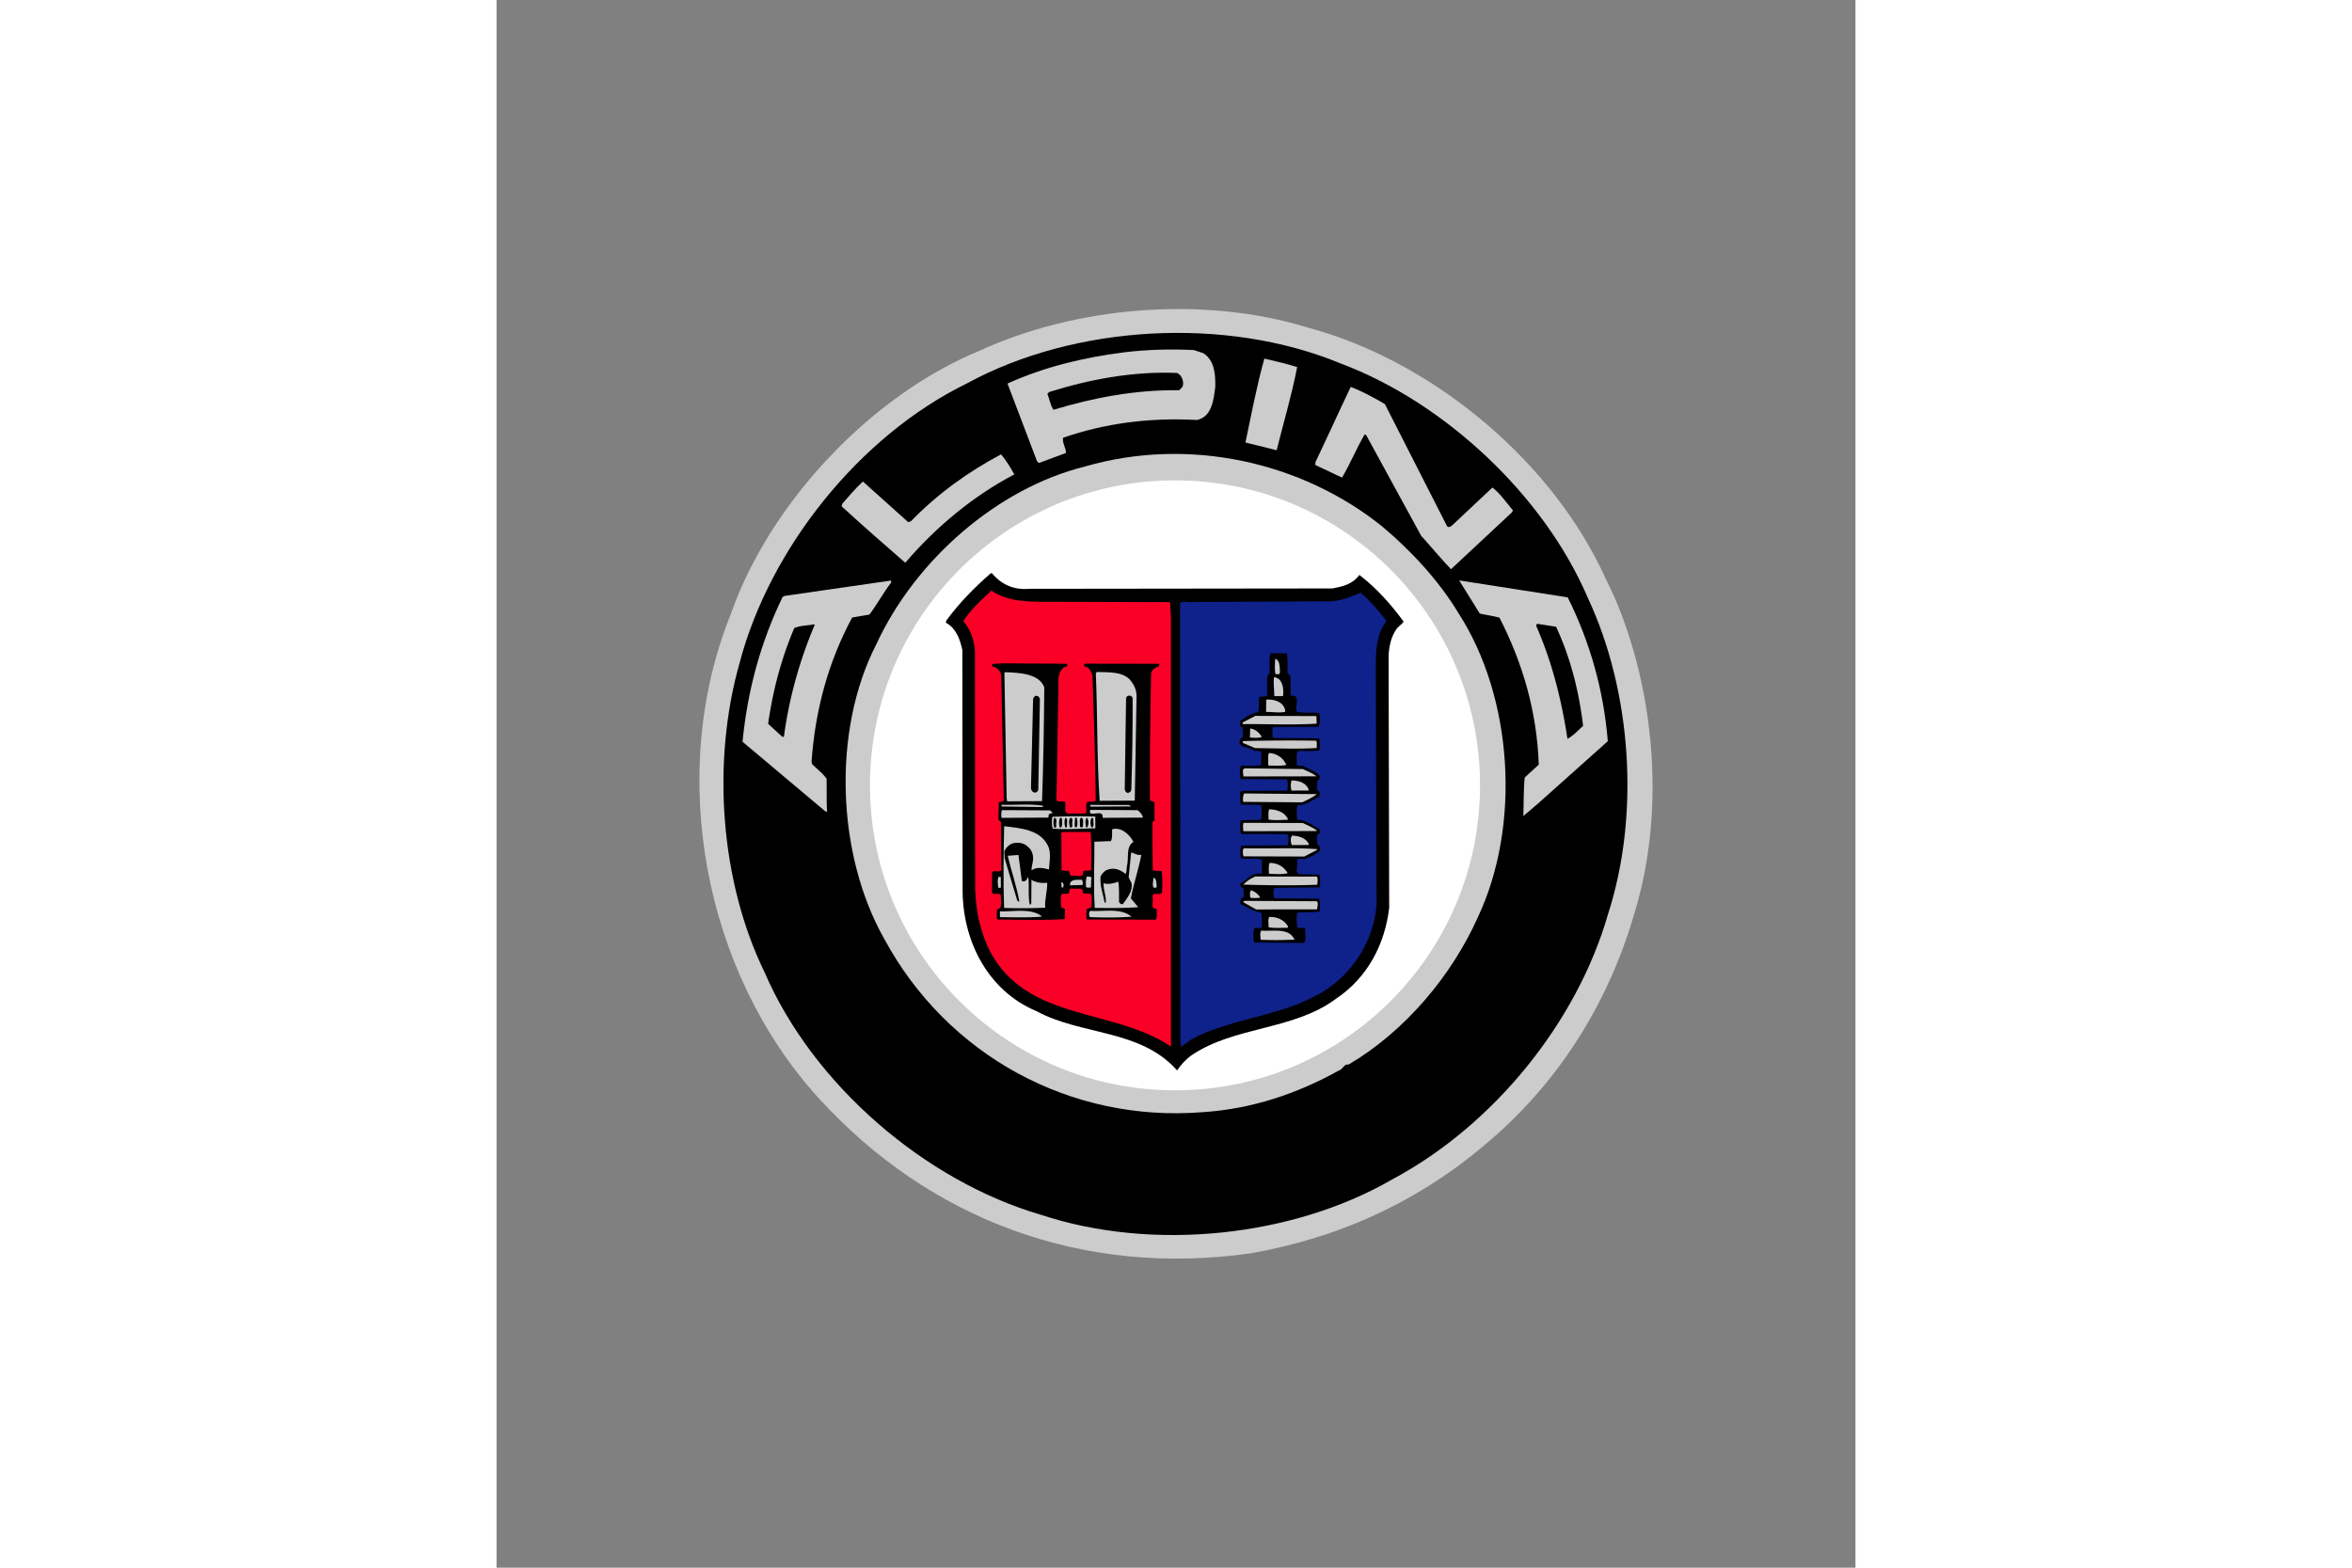 <svg xmlns="http://www.w3.org/2000/svg" height="800" width="1200" viewBox="-75 -125 650 750"><rect x="-75" y="-125" width="650" height="750" fill="#808080" stroke="none"/><path d="M459.543 160.287c19.29 44.376 24.614 101.735 10.219 149.929-11.676 41.414-34.393 80.134-69.313 110.146-33.42 29.13-72.043 46.757-114.853 54.261-80.132 11.34-153.457-15.95-206.655-74.422-54.712-60.22-72.774-154.725-41.87-231.455C55.576 115.893 103.66 64.38 156.042 42.792c46.12-21.18 106.988-26.525 157.193-11.014 56.971 15.226 113.357 60.525 140.094 115.387z" fill="#CCC" clip-rule="evenodd" fill-rule="evenodd"/><path d="M447.017 161.107c20.792 44.368 25.126 103.363 9.603 151.313-14.756 51.329-54.329 100.665-103.055 126.744-47.34 27.451-114.334 34.836-168.313 16.964C130.156 440.015 76.4 394.073 53.173 340.07c-21.036-43.114-25.486-100.352-11.84-148.167 14.24-53.957 56.67-108.07 108.78-133.543 51.345-27.973 123.873-32.256 178.878-9.376 49.347 18.522 97.081 62.993 118.026 112.122z" clip-rule="evenodd" fill-rule="evenodd"/><path d="M385.03 168.214c26.16 40.33 30.13 101.58 9.323 145.675-12.38 27.634-34.536 54.321-61.764 70.383-2.384-.362-2.744 2.394-4.745 2.909-19.863 11.008-41.501 18.395-65.3 19.905-62.998 4.98-121.941-27.148-152.069-82.867-22.776-40.222-25.106-99.601-3.782-141.068 18.574-40.198 57.855-74.623 99.9-85.003 49.416-14.304 103.486-2.322 142.124 28.791 13.973 11.7 27.209 26.164 36.313 41.275z" fill="#CCC" clip-rule="evenodd" fill-rule="evenodd"/><path d="M249.526 396.62c80.578 0 145.9-65.323 145.9-145.9 0-80.578-65.322-145.9-145.9-145.9-80.577 0-145.901 65.322-145.901 145.9 0 80.577 65.324 145.9 145.901 145.9z" fill="#FFF" clip-rule="evenodd" fill-rule="evenodd"/><path d="M263.056 43.959c5.535 3.603 5.821 10.243 5.727 16.257-.84 6.145-1.55 14.042-8.683 15.71-22.938-1.252-44.223 1.621-64.108 8.498-.488 2.382 1.278 4.63 1.417 7.259l-13.004 4.833-.883-.873-14.112-37.137c17.25-7.863 36.27-12.479 55.928-14.967 10.894-1.312 22.17-1.625 33.2-1.06zm44.895 6.645c-2.558 13.295-6.495 26.474-9.805 39.774L283.215 86.7c2.81-13.297 5.365-26.968 9.05-40.146 5.27 1.224 10.539 2.448 15.686 4.05z" fill="#CCC" clip-rule="evenodd" fill-rule="evenodd"/><path d="M252.089 54.544c1.009 1.497 1.774 3.498 1.032 5.507l-1.62 1.639c-21.052-.26-41.205 3.608-60.093 9.351-1.516-2.122-1.908-5.127-2.925-7.627l.873-.883c19.138-5.993 39.916-9.992 61.222-9.107z" clip-rule="evenodd" fill-rule="evenodd"/><path d="M349.897 68.292l29.644 58.227c.506 1.125 1.755.49 2.378-.013l19.447-18.276c3.902 3.111 6.556 7.106 9.834 10.973l-.62 1.005-29.046 27.1c-4.79-4.986-9.459-10.724-14.249-15.96l-26.2-47.973c-.251-.248-.504-.623-.879-.495-3.973 6.787-6.814 13.945-10.789 20.608l-12.813-6.07.117-1.378c5.7-11.936 11.146-23.995 16.842-35.93 5.653 2.1 10.931 5.078 16.334 8.182zm-177.241 33.676c-19.116 10.004-37.203 24.763-52.143 42.262-10.451-9.088-20.27-17.68-30.472-27.022l.369-1.255c3.238-3.652 6.35-7.429 9.841-10.58l21.659 19.428 1.251-.383c12.957-13.353 27.685-23.834 43.178-32.063 2.396 2.87 4.545 6.366 6.317 9.613z" fill="#CCC" clip-rule="evenodd" fill-rule="evenodd"/><path d="M162.016 149.265c4.54 5.488 10.568 8.087 17.833 7.421l144.973-.17c4.757-.904 9.639-1.932 12.871-6.46 8.18 6.218 15.24 14.2 21.172 22.312-.869 1.508-2.992 2.523-3.86 4.282-2.234 3.52-3.09 7.66-3.317 12.046l.287 120.663c-2.037 17.054-10.092 33.137-25.324 43.37-20.59 15.4-48.67 13.05-69.517 27.32-2.495 1.893-4.988 4.54-6.602 7.055-17.526-19.827-45.702-16.665-67.192-28.325-23.737-9.894-35.775-34.387-35.41-59.2l-.121-113.522c-1.032-5.006-2.941-10.51-7.842-13.113l.12-1.004c6.218-8.43 13.196-15.608 21.302-22.671l.627-.004z" clip-rule="evenodd" fill-rule="evenodd"/><path d="M113.673 153.79c-3.732 4.91-6.708 10.439-10.315 15.22l-8.263 1.424C83.807 191.42 77.42 214.51 75.677 239.456l.256 1.126c2.52 2.492 5.162 4.358 6.93 6.979.155 5.261-.066 10.776.212 15.786l-.878-.245-39.527-33.238c2.37-24.697 8.758-47.788 19.166-69.272l1-.507 50.456-7.294.501-.003-.12 1.003zm323.692 6.995c10.518 21.117 17.16 44.137 19.174 68.81l-33.29 29.755-7.11 6.054c.218-5.765.054-12.658.652-18.424l6.73-6.177c-.891-25.557-7.787-48.825-18.806-70.316-3.012-.86-6.272-1.219-9.408-1.953l-9.859-15.86z" fill="#CCC" clip-rule="evenodd" fill-rule="evenodd"/><path d="M188.78 162.9l58.392.182.418 7.767-.002 204.869c-27.418-18.647-68.856-11.777-86.71-45.886-5.068-10.249-7.263-21.889-6.955-34.169l-.1-109.514c-.53-5.26-2.06-10.012-5.59-14.003 3.728-5.66 8.34-9.819 13.452-14.609 7.547 5.222 17.321 5.419 27.095 5.364z" fill="#FA0026" clip-rule="evenodd" fill-rule="evenodd"/><path d="M338.364 158.572c4.407 3.86 8.57 8.599 12.355 13.464-4.604 5.915-5.189 13.562-5.146 21.456l.378 114.148c-1.277 18.425-13.084 36.158-30.206 44.271-18.116 9.497-39.912 10.62-58.03 20.116l-5.24 3.787-.39-2.251-.15-210.257c.873-.505 2.5-.514 3.881-.27l68.287-.375c5.263-.156 9.635-2.31 14.261-4.09z" fill="#0F218B" clip-rule="evenodd" fill-rule="evenodd"/><path d="M77.197 173.914C70.02 190.87 64.982 208.69 62.455 227.5l-.752.002-6.8-6.226c2.29-16.051 6.341-31.36 12.529-45.805 2.873-1.267 6.383-1.162 9.513-1.806l.252.249zm354.608.935c6.847 14.748 10.946 30.764 12.917 47.418-2.245 2.018-4.735 4.788-7.486 6.18-2.86-18.904-7.47-37.047-14.956-54.047l.37-1.004zM302.94 187.585c.641 3.005.285 6.264.428 9.521l1.386 1.246.175 9.522c5.008-.78 1.659 5.253 2.925 7.627 3.013.861 7.018.213 10.529.568.638 1.878.65 4.632-.213 6.644l-21.803.119c-.494 1.38-.11 3.132-.225 4.762l.754.497 21.555.133c.509 1.751.27 3.883.154 5.762-3.254.52-6.89.164-10.271.308-1.12 1.634-.353 4.387-.59 6.52.757 1.122 2.631.11 3.637.855 2.391 1.742 6.026 2.222 7.42 4.721-.248.629.134 1.755-.87 1.76-.744 1.256-.48 3.51-.346 5.014 1.378.116 1.135 1.497 1.14 2.25l.003.625c-3.5 1.65-6.618 4.296-10.627 4.192-.49 2.133-.353 4.638-.213 6.893 4.134-.146 7.159 2.842 10.548 4.33.63.496.26 1.501.39 2.251-2.506.39-.861 3.263-1.352 4.897.63.872 1.89 1.743 1.397 3.374-1.996 1.64-4.493 3.032-7.123 3.923-1.249.383-3.762-.982-3.876 1.149.637 1.753-1.593 6.525 2.04 6.254l8.646.078a12.72 12.72 0 01.033 6.14l-21.55.244c-.494 1.505-.608 3.637.151 5.01l21.178.135c.76 1.623.4 4.258.283 6.138-3.379.645-7.14.164-10.646.56-.49 2.132-.226 4.762-.089 6.892 1.01 1.246 4.383-.777 3.896 1.983-.24 1.88.778 4.631-.846 5.644l-23.558-.248c-.512-2.001-.527-4.506-.036-6.515.745-1.133 3.638.608 3.752-1.525-.14-2.128.226-4.385-.41-6.262-3.638-.481-6.655-2.47-9.796-4.08-.259-1.128-.269-3.132 1.36-3.143.244-1.253.109-2.755.102-4.133-1.006-.62-1.885-1.117-1.518-2.622 3.25-1.649 5.485-5.418 9.747-4.565l.5-.38-.033-6.388c-3.138-.862-6.893.035-10.156-.697-.134-1.88-.397-4.258.345-6.016l22.051-.121c.745-1.384.484-3.388.35-4.89l-.755-.496-21.677-.008c-.886-1.748-.397-4.008-.534-6.01l.623-.632 9.272-.175c.615-2.132.225-4.511.339-6.768-2.888-.861-6.769-.213-9.902-.573-.511-1.877-.4-4.131-.284-6.011l1.25-.509 21.176-.117c.365-1.63.605-3.887-.157-5.388l-22.053-.128c-.386-2.002-.775-4.631.215-6.392 3.134-.018 6.517.215 9.522-.303l.091-6.266c-1.008-.997-2.756-.11-3.762-.73-2.016-1.994-8.402-.957-6.173-5.73 2.128-.639.732-3.513 1.1-5.27-1.88.01-1.268-2.248-1.145-3.251 2.622-1.644 5.24-3.663 8.499-4.057.612-2.132.098-4.76.46-7.02.999-1.132 3.26.36 3.878-1.273l-.05-9.02 1.122-1.26c.233-3.26-.54-6.889.573-9.652l7.644.083z" clip-rule="evenodd" fill-rule="evenodd"/><path d="M299.733 196.75c-.25.127-.124.376-.124.627-.623.255-1.378.133-2.004.137-.511-2.002-.278-5.01-.164-7.391 2.51.987 2.027 4.249 2.292 6.627z" fill="#CCC" clip-rule="evenodd" fill-rule="evenodd"/><path d="M197.589 192.55c1.638 1.744-1.498 1.135-1.867 2.39-2.244 2.143-1.976 5.4-1.958 8.407l-.954 54.637c1.132.87 2.757.11 4.013.603 1.011 1.624-1.096 5.646 1.785 5.629l8.144-.043c1.245-1.637-1.033-5.634 1.85-5.649 1-.255 2.382.363 3.004-.52-.237-20.171-.845-39.589-1.582-59.883-.385-1.502-1.145-3.127-2.654-3.996-.5.002-1.004-.12-1.381-.618-.13-.502.37-1.005.746-1.007l34.959.058c.503.248.256.751.258 1.253-1.627.26-3.5 1.522-3.867 3.277-.39 20.176-.656 40.1-.542 60.901l2.134.74.049 8.77-.999.884.126 22.803c1.132.872 3.008.234 4.264.603.518 3.256.413 6.89.181 10.274-.994 1.635-4.89-.85-4.498 2.154.636 1.753-1.473 5.773 1.908 5.505.136 1.626.398 3.756-.345 5.263l-32.956-.068c-.509-1.502-.27-3.508-.153-5.013l2.127-.638c.49-2.006.352-4.388.091-6.391-1.26-.996-4.883.78-4.023-2.233-1.632-.868-3.886-.354-5.892-.468-.875.254-.367 1.505-.74 2.134-1.122.883-3.386-.609-3.878 1.149.137 2.004-.352 4.388.41 6.012 1-.256 1.881.49 1.512 1.494l-.106 3.762c-11.148.686-21.049.24-32.2.174-.51-1.375-.27-3.381-.153-4.883 3.131-.269 1.603-4.52 1.842-6.777-.886-1.5-4.007.522-4.269-1.605l.074-9.399c1.246-1.261 5.016.976 4.374-1.905l-.12-22.05-1.26-1.123.205-8.27c.749-.631 3.008.108 2.371-1.893l-1.202-59.135c-.384-1.501-1.395-2.874-2.776-3.619-.628-.247-2.132-.114-1.511-1.37 1.248-.634 3.007-.141 4.382-.525l31.077.205z" clip-rule="evenodd" fill-rule="evenodd"/><path d="M187 203.885c-.152 18.044-.428 36.34-1.08 54.386l-16.665.093-.258-1.378-1.08-59.887.247-.503c6.962.206 16.517.675 18.836 7.29zm40.826-3.858c2.019 2.37 3.41 4.993 3.304 8.252l-.855 49.748-16.79.094c-1.363-20.291-.977-41.094-1.839-61.138l.624-.504c5.512.22 11.7-.266 15.556 3.548zm71.801.232c1.639 2.121 1.905 5.002 1.546 7.76l-4.135.023c-.018-3.007-.534-5.76-.175-9.02 1.128-.13 1.882.615 2.764 1.237z" fill="#CCC" clip-rule="evenodd" fill-rule="evenodd"/><path d="M184.9 209.41l-.766 43.232c.003.629-.494 1.132-1.118 1.51-1.252.258-2.135-.74-2.391-1.865l1.018-42.734c-.002-.626.494-1.255 1.12-1.635 1.124-.257 2.007.615 2.137 1.492zm44.355-.243c.08 14.284-.212 29.697-.636 43.733-.247.752-.62 1.13-1.372 1.386-1 .256-1.632-.869-1.763-1.619l.637-43.734c.367-1.63 3-1.52 3.134.234z" clip-rule="evenodd" fill-rule="evenodd"/><path d="M300.567 211.782c1.008 1.122 1.766 2.246 1.649 3.75-2.753.641-5.89.032-9.148.05l.094-5.89c2.63-.14 5.39.348 7.405 2.09zm16.716 9.431c-12.024.693-23.555.13-35.208.194-.25-.25-.254-.5-.256-.751l6.122-3.167 29.198.092.144 3.632zm-26.279 6.409c-1.75.512-3.881.398-5.636.157l.102-4.26c2.257.237 4.521 1.979 5.534 4.103zm26.074 1.736c.507 1 .14 2.38.269 3.508-9.644.553-19.67.109-29.446.036L282 230.43l-.005-.878c11.401-.313 24.432-.384 35.084-.193zm-14.346 11.607c-2.378.514-5.511.282-8.143.296l-.502-.249c.114-1.88-.274-4.007.342-5.765 3.511.106 7.032 2.342 8.303 5.718zm8.031 1.961c2.135 1.116 4.646 1.98 6.409 3.473l-34.96.067c.119-1.38-1.024-3.878 1.106-3.89l27.445.35zm2.682 9.76l.003.5-8.141.044c-.51-1.25-.523-3.38-.029-4.885 3.258.106 6.772.965 8.167 4.34zm3.899 2.233c-1.996 1.64-4.62 2.782-6.996 3.922l-28.195-.22c-.256-1.252-.141-3.008.479-4.014zm-130.786 5.606l-.432.568-19.55-.269-.068-.815c6.768.213 13.78-.578 20.05.516zm40.785-.41c.313.182.816.306 1.194.679l-19.546.108.06-.812 18.292.025zm-37.574 2.586c.313.436 1.19.682 1.07 1.434-.752-.121-1.629.135-1.749.886l-.119 1.127-22.429.124c-.131-1.25-.266-2.755.296-3.695zm41.849-.103c1.068.805 2.328 2.177 2.587 3.553l-19.296.107c.354-3.886-4.017-1.232-5.902-2.225-.128-.499-.509-1.499.306-1.565zm72.009 4.552c-3.007.141-6.389.41-9.398-.074.117-1.632-.269-3.382.35-4.89 3.635.105 7.65 1.336 9.048 4.963zm-92.199 4.14c-6.576.034-13.709.708-20.424.11-.51-1.75-.397-3.88-.156-5.636a279.72 279.72 0 0120.55-.115l.03 5.64z" fill="#CCC" clip-rule="evenodd" fill-rule="evenodd"/><path d="M192.753 270.39c-.248.377-.496.879-1 .506-.508-1.375-.519-3.255-.024-4.635 1.88.24.64 2.75 1.024 4.129zm2.739-3.4c-.12 1.254.39 2.88-.48 3.888l-.628.003c-.382-1.376-.519-3.379.226-4.636.499-.256.754.37.882.745zm2.396 2.994c.128.375-.243 1.13-.747.881-.634-1.248-.645-3.379-.026-4.636 1.38.369.516 2.503.773 3.755zm2.504-.387c.129.625.006 1.127-.494 1.254l-.627.005c-.384-1.378-.771-3.63.226-4.64 1.63.242.638 2.253.895 3.38zm2.111-3.397c.384 1.377.646 3.38-.1 4.638-1.127.132-.757-1.125-.886-1.751l.235-2.883.751-.005zm3.027 3.242c.001.501.004 1.003-.37 1.38-.625.254-1.13-.245-1.132-.747.243-1.254-.518-3.129.606-3.886 1.255.244.889 2.125.895 3.253zm2.012 1.368l-.502.003c-.384-1.378-.647-3.63.35-4.64.884 1.25 1.02 3.127.152 4.637zm2.985-3.777c-.368 1.256.771 3.503-.855 3.89-.758-1.25-.77-3.378-.025-4.638.499-.253.753.373.88.748z" clip-rule="evenodd" fill-rule="evenodd"/><path d="M310.654 268.737c2.26 1.117 4.773 2.106 6.786 3.598l-.502.253-34.707.066c-.133-1.252-.392-2.88.105-4.01l28.318.093zm-121.479 11.821c1.02 3.252.289 7.016.057 10.401-2.51-.74-6.021-1.346-8.267.42-.257-1.251.607-3.638.72-5.517-.01-2.004-.65-4.383-2.536-5.75-1.64-1.746-4.022-2.108-6.276-1.844-2.253.263-4.124 2.026-4.99 4.038l.144 3.255 6 20.14c.25.25.757 1.125 1.004.37-1.293-7.26-3.839-14.388-5.507-21.645l5.135-.405 1.571 12.27c.506.75 1.38.243 2.006-.01l1.116-1.76c.526 4.381-.2 9.149.7 13.278 1.127-.132.618-1.507.74-2.386l.072-9.522c2.012 1.368 4.896 1.727 7.527 1.461.147 4.01-1.335 8.028-.937 11.909-6.516.289-13.282.324-19.673.108-.447-12.903-.27-26.311.036-39.094 8.15.957 17.928 1.657 21.358 10.283zm40.457-2.853c-3.745 2.525-2.089 7.655-3.07 11.544-.243 1.254-.11 2.632-.604 3.888-2.265-1.742-5.03-3.23-8.157-2.211-1.628.26-3.122 1.897-3.867 3.28-.476 4.388 1.174 8.514 1.95 12.643l.5-.002c.358-3.261-1.16-6.01-1.053-9.267 2.133.616 5.013.099 7.013-.79.642 2.88.286 6.516.43 9.896.504.5 1.135 1.248 1.884.743 2.238-3.02 4.727-6.292 4.08-9.922l-1.393-2.748 1.188-11.911c1.505.243 2.89 1.489 4.893 1.101-1.342 6.898-3.684 13.804-5.024 20.828l3.532 4.24c-7.015.54-13.406.325-20.798.365-.689-11.399-.111-20.174-.175-31.7l7.894-.293c.868-1.634.48-3.638.595-5.642 4.128-1.276 8.282 2.336 10.182 5.958z" fill="#CCC" clip-rule="evenodd" fill-rule="evenodd"/><path d="M209.182 273.055c.533 5.886.447 12.903.227 18.294-1.126.506-2.885-.236-3.881.648.646 3.63-3.752 1.399-5.504 2.034-1.503-.116-.141-3.13-2.519-2.366l-2.255-.238-.1-18.043 1-.383 13.032.054z" fill="#FA0026" clip-rule="evenodd" fill-rule="evenodd"/><path d="M313.463 278.622l.003.626-8.145.045c-.381-1.375-.767-3.379.229-4.51 3.13.108 6.27.966 7.913 3.84zm4.025 2.609l.003.375-6.123 3.166-29.07-.09c-.383-1.125-.517-2.878.103-3.884 11.405.311 23.681-.38 35.087.433zm-14.096 11.481c-2.503.765-6.012.407-8.895.299-.134-1.627-.27-3.506.22-5.14 3.636-.144 6.904 1.717 8.675 4.84zm-137.169 6.768c-.248.501-.876.13-1.25.256-.135-1.627-.524-3.88.22-5.264l1.004.122.026 4.886zm43.209-3.747l-.104 3.886c-.878-.121-2.629.515-2.387-.99a12.069 12.069 0 01.354-4.264c.877.122 2.88-.265 2.137 1.368zm108.004-1.344c.505 1.125.265 2.756.146 3.882-11.776.442-23.683.256-35.335-.055 1.494-1.636 3.617-3.028 5.74-3.916l29.449.089zm-76.659 4.807c-.12.877-1 .256-1.501.507-.761-1.748-.018-3.255-.028-4.884 1.634.867 1.27 2.748 1.529 4.377zm-35.347-1.937l-.118 1.13-5.764.157c-.628-.373-.005-1.004-.008-1.505 1.37-1.51 3.628-1.023 5.506-1.158l.384 1.376zm-9.385 2.183c-.124.251-.5.126-.751.13l-.14-2.509c1.13.123 1.262 1.498.89 2.38zm94.255 4.996a15.152 15.152 0 01-4.762.025c-.13-1.003-.39-2.756.357-3.51 1.755.49 3.518 1.859 4.405 3.485zm27.074 1.73c.885 1.122.14 2.629.147 3.883l-29.194.036-6.161-3.476.372-.629 34.836.186zm-131.526 7.363c-6.388.535-13.531.324-20.048.237l-.015-2.76c6.393.216 14.276-1.58 19.559 2.024l.504.5zm42.853.016c-6.262.534-13.279.448-19.796.233-.755-.624-.387-1.878-.265-2.63l.499-.38c6.268.47 14.401-1.58 19.562 2.777zm74.956 4.85l-.372.502c-3.007-.109-6.264.287-9.023-.327.116-1.629-.395-3.63.35-4.885 3.756-.148 7.275 1.46 9.045 4.71zm3.043 6.123c-5.262.279-10.525.31-16.165.09-.134-1.379-.518-3.256.226-4.388 5.768.47 13.15-1.575 15.94 4.299z" fill="#CCC" clip-rule="evenodd" fill-rule="evenodd"/></svg>